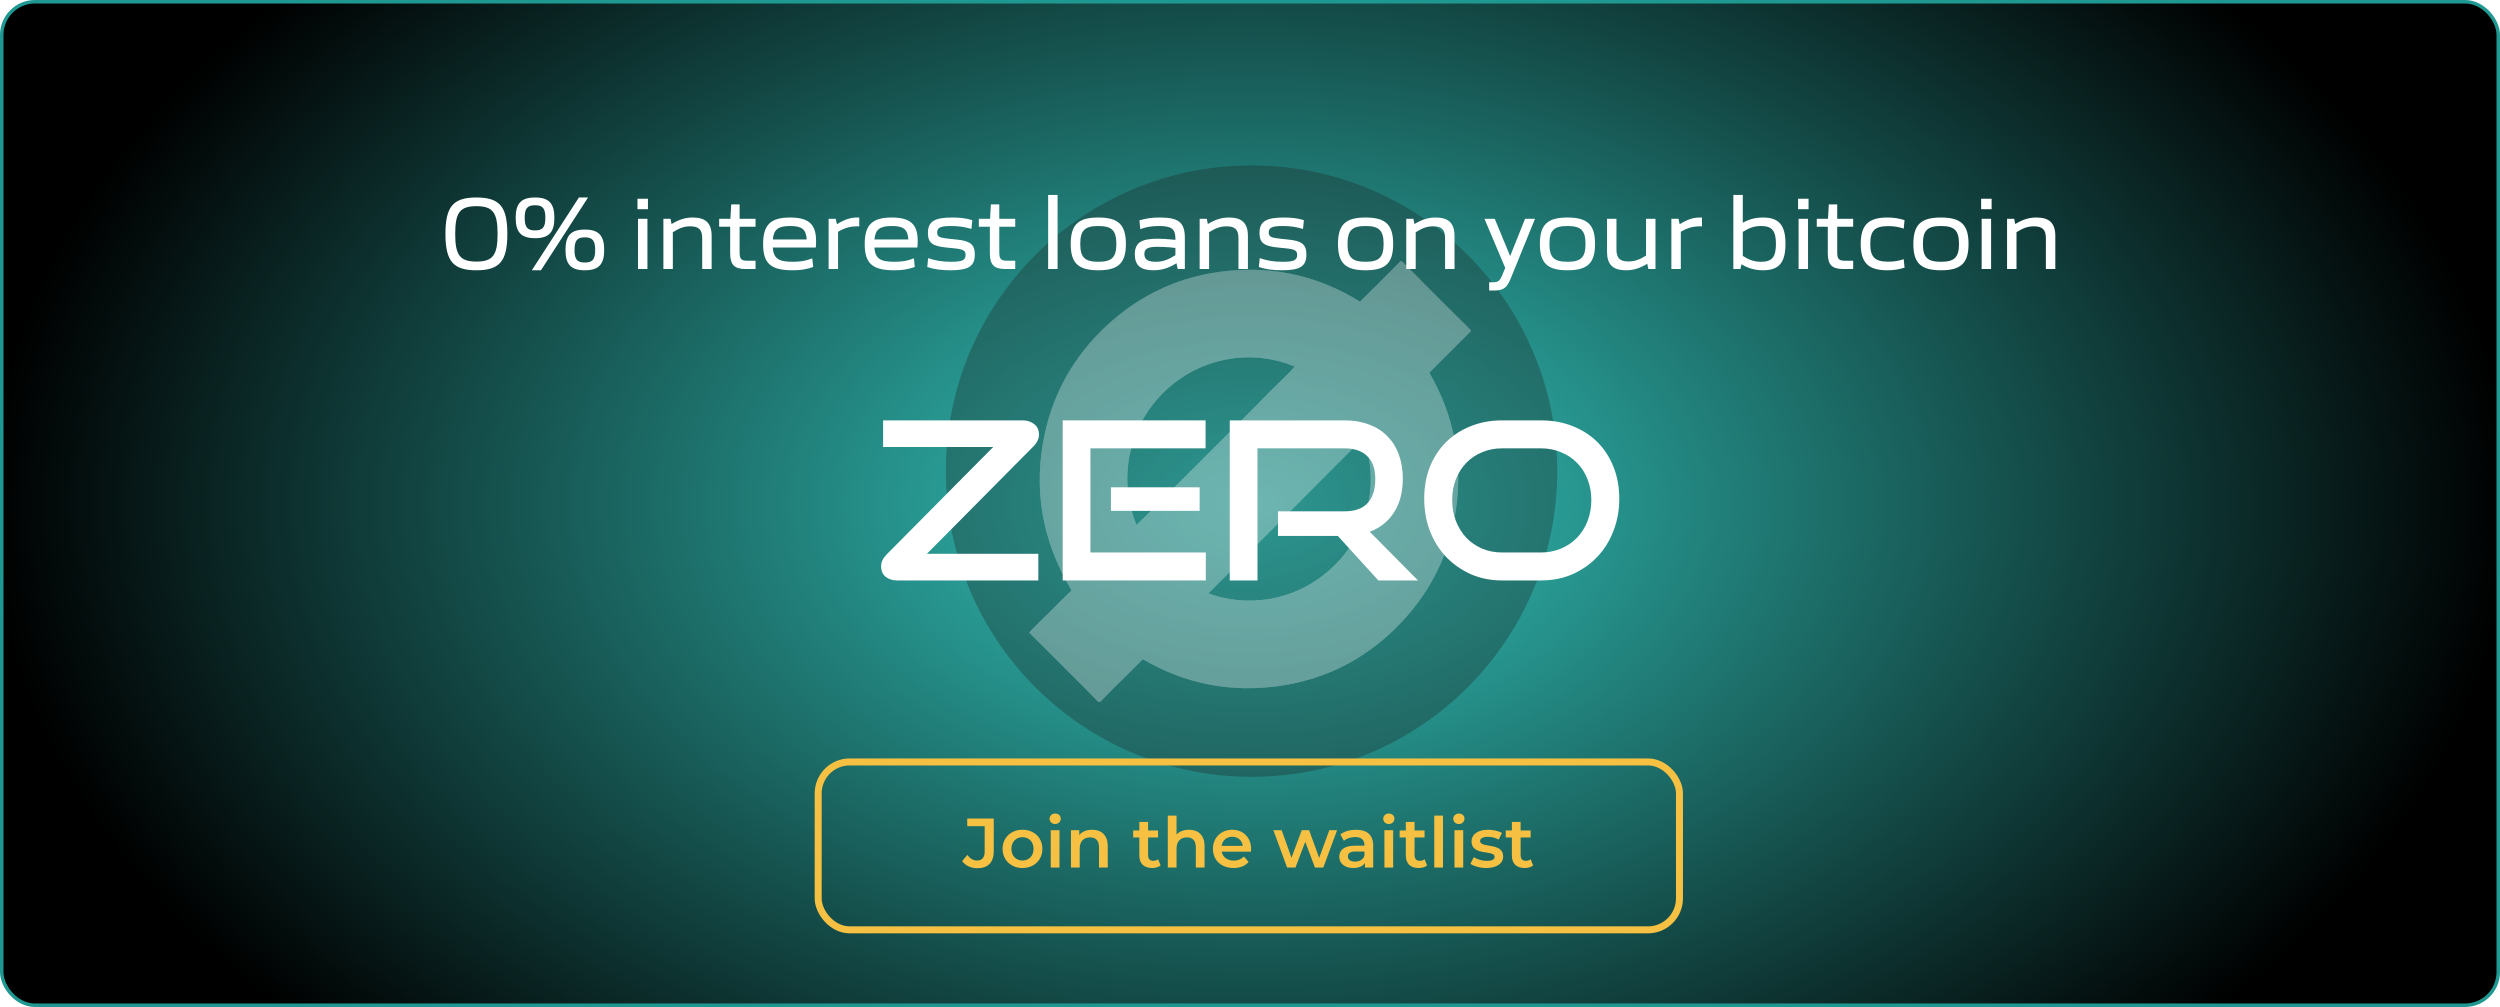 <svg width="715" height="288" viewBox="0 0 715 288" fill="none" xmlns="http://www.w3.org/2000/svg">
<rect x="0.5" y="0.5" width="714" height="287" rx="9.5" fill="url(#paint0_radial_378_4)" stroke="#1E9891"/>
<circle opacity="0.3" cx="357.943" cy="134.743" r="87.429" fill="#1D1D1D"/>
<g filter="url(#filter0_d_378_4)">
<path d="M256.534 162.005C255.316 162.005 254.246 161.669 253.322 160.997C252.441 160.284 252 159.255 252 157.912C252 156.737 252.546 155.603 253.637 154.512L284.05 123.848H252.567V116.229H292.613C293.788 116.229 294.838 116.585 295.761 117.299C296.685 117.971 297.147 118.978 297.147 120.321C297.147 121.497 296.601 122.63 295.509 123.722L265.097 154.386H296.958V162.005H256.534Z" fill="white"/>
<path d="M303.932 162.005V116.229H344.797V124.225H311.865V154.008H344.86V162.005H303.932ZM317.721 142.108V135.37H343.096V142.108H317.721Z" fill="white"/>
<path d="M394.212 162.005L382.626 149.286H365.499V142.234H384.578C387.474 142.234 389.657 141.457 391.126 139.904C392.595 138.309 393.33 136.021 393.33 133.041C393.33 130.06 392.553 127.856 391 126.429C389.489 124.96 387.348 124.225 384.578 124.225H359.643V162.005H351.71V116.229H384.578C387.18 116.229 389.51 116.627 391.567 117.425C393.624 118.181 395.366 119.293 396.793 120.762C398.22 122.189 399.312 123.931 400.067 125.988C400.823 128.045 401.201 130.354 401.201 132.915C401.201 136.735 400.361 139.946 398.682 142.548C397.045 145.109 394.736 146.956 391.756 148.089L405.545 162.005H394.212Z" fill="white"/>
<path d="M429.554 162.005C426.364 162.005 423.404 161.417 420.676 160.242C417.989 159.024 415.639 157.387 413.624 155.33C411.651 153.232 410.098 150.755 408.964 147.901C407.873 145.046 407.327 141.961 407.327 138.645C407.327 135.286 407.873 132.222 408.964 129.451C410.098 126.681 411.651 124.33 413.624 122.399C415.639 120.426 417.989 118.915 420.676 117.866C423.404 116.774 426.364 116.229 429.554 116.229H440.699C444.015 116.229 447.038 116.774 449.766 117.866C452.537 118.957 454.908 120.489 456.881 122.462C458.854 124.435 460.386 126.807 461.478 129.577C462.569 132.306 463.115 135.328 463.115 138.645C463.115 141.961 462.548 145.046 461.415 147.901C460.323 150.755 458.77 153.232 456.755 155.33C454.782 157.387 452.432 159.024 449.703 160.242C446.975 161.417 443.973 162.005 440.699 162.005H429.554ZM440.699 154.008C442.798 154.008 444.729 153.63 446.492 152.875C448.255 152.119 449.766 151.091 451.026 149.789C452.327 148.446 453.334 146.851 454.048 145.004C454.761 143.157 455.118 141.163 455.118 139.022C455.118 136.881 454.761 134.909 454.048 133.104C453.334 131.257 452.327 129.682 451.026 128.381C449.766 127.08 448.255 126.072 446.492 125.359C444.729 124.603 442.798 124.225 440.699 124.225H429.554C427.497 124.225 425.587 124.603 423.824 125.359C422.103 126.072 420.613 127.08 419.354 128.381C418.094 129.682 417.108 131.236 416.394 133.041C415.681 134.846 415.324 136.839 415.324 139.022C415.324 141.163 415.681 143.157 416.394 145.004C417.108 146.851 418.094 148.446 419.354 149.789C420.613 151.091 422.103 152.119 423.824 152.875C425.587 153.63 427.497 154.008 429.554 154.008H440.699Z" fill="white"/>
</g>
<g opacity="0.3">
<g filter="url(#filter1_f_378_4)">
<path d="M326.843 188.525C325.13 190.246 323.492 191.901 321.842 193.543C320.799 194.586 319.726 195.581 318.688 196.621C317.413 197.896 316.161 199.191 314.9 200.481C314.495 200.898 314.271 200.908 313.857 200.491C312.748 199.365 311.65 198.232 310.537 197.104C308.953 195.508 307.36 193.925 305.771 192.337L301.067 187.625C299.419 185.978 297.77 184.33 296.122 182.682C295.555 182.119 294.979 181.563 294.338 180.934C294.724 180.512 295.044 180.142 295.381 179.791C296 179.156 296.626 178.527 297.259 177.905C297.616 177.557 297.995 177.229 298.348 176.878C300.116 175.117 301.876 173.346 303.648 171.587C304.571 170.67 305.515 169.771 306.479 168.836C298.047 154.771 295.35 139.799 298.862 123.794C301.471 111.934 307.305 101.846 316.065 93.554C325.925 84.218 337.731 78.783 351.261 77.455C364.758 76.131 377.336 79.106 388.895 86.225C388.961 86.208 389.028 86.209 389.068 86.175C390.37 84.889 391.67 83.6 392.969 82.308C393.381 81.899 393.797 81.493 394.207 81.081C395.993 79.298 397.778 77.513 399.561 75.728C399.815 75.472 400.032 75.18 400.288 74.927C400.601 74.616 400.832 74.603 401.145 74.913C402.055 75.808 402.947 76.72 403.846 77.626C404.393 78.177 404.945 78.724 405.489 79.278C405.917 79.713 406.331 80.161 406.762 80.592C408.466 82.302 410.173 84.01 411.883 85.714C413.295 87.125 414.702 88.542 416.121 89.946C417.338 91.163 418.585 92.35 419.805 93.559C420.117 93.868 420.39 94.218 420.75 94.628L408.788 106.58C415.988 119.054 418.484 132.382 416.275 146.565C414.437 158.348 409.384 168.636 401.347 177.385C391.823 187.75 380.005 194.137 366.07 196.155C352.207 198.161 339.061 195.7 326.843 188.525ZM325.049 150.117C325.713 149.481 326.32 148.918 326.907 148.334C328.364 146.89 329.813 145.442 331.255 143.989C332.864 142.383 334.472 140.776 336.079 139.168L340.723 134.526L345.547 129.705L350.068 125.186L354.951 120.306C356.516 118.742 358.091 117.178 359.646 115.603C360.74 114.5 361.804 113.37 362.901 112.273C364.138 111.039 365.402 109.84 366.645 108.608C367.515 107.753 368.377 106.89 369.233 106.018C369.594 105.65 369.92 105.245 370.276 104.838C358.865 99.981 343.608 101.536 332.679 112.346C323.284 121.662 319.378 136.384 325.049 150.124V150.117ZM389.889 125.264L345.623 169.693C355.587 173.517 370.973 172.856 382.429 160.923C391.986 150.972 394.294 136.667 389.889 125.278V125.264Z" fill="white" fill-opacity="0.7"/>
</g>
<path d="M326.843 188.525C325.13 190.246 323.492 191.901 321.842 193.543C320.799 194.586 319.726 195.581 318.688 196.621C317.413 197.896 316.161 199.191 314.9 200.481C314.495 200.898 314.271 200.908 313.857 200.491C312.748 199.365 311.65 198.232 310.537 197.104C308.953 195.508 307.36 193.925 305.771 192.337L301.067 187.625C299.419 185.978 297.77 184.33 296.122 182.682C295.555 182.119 294.979 181.563 294.338 180.934C294.724 180.512 295.044 180.142 295.381 179.791C296 179.156 296.626 178.527 297.259 177.905C297.616 177.557 297.995 177.229 298.348 176.878C300.116 175.117 301.876 173.346 303.648 171.587C304.571 170.67 305.515 169.771 306.479 168.836C298.047 154.771 295.35 139.799 298.862 123.794C301.471 111.934 307.305 101.846 316.065 93.554C325.925 84.218 337.731 78.783 351.261 77.455C364.758 76.131 377.336 79.106 388.895 86.225C388.961 86.208 389.028 86.209 389.068 86.175C390.37 84.889 391.67 83.6 392.969 82.308C393.381 81.899 393.797 81.493 394.207 81.081C395.993 79.298 397.778 77.513 399.561 75.728C399.815 75.472 400.032 75.18 400.288 74.927C400.601 74.616 400.832 74.603 401.145 74.913C402.055 75.808 402.947 76.72 403.846 77.626C404.393 78.177 404.945 78.724 405.489 79.278C405.917 79.713 406.331 80.161 406.762 80.592C408.466 82.302 410.173 84.01 411.883 85.714C413.295 87.125 414.702 88.542 416.121 89.946C417.338 91.163 418.585 92.35 419.805 93.559C420.117 93.868 420.39 94.218 420.75 94.628L408.788 106.58C415.988 119.054 418.484 132.382 416.275 146.565C414.437 158.348 409.384 168.636 401.347 177.385C391.823 187.75 380.005 194.137 366.07 196.155C352.207 198.161 339.061 195.7 326.843 188.525ZM325.049 150.117C325.713 149.481 326.32 148.918 326.907 148.334C328.364 146.89 329.813 145.442 331.255 143.989C332.864 142.383 334.472 140.776 336.079 139.168L340.723 134.526L345.547 129.705L350.068 125.186L354.951 120.306C356.516 118.742 358.091 117.178 359.646 115.603C360.74 114.5 361.804 113.37 362.901 112.273C364.138 111.039 365.402 109.84 366.645 108.608C367.515 107.753 368.377 106.89 369.233 106.018C369.594 105.65 369.92 105.245 370.276 104.838C358.865 99.981 343.608 101.536 332.679 112.346C323.284 121.662 319.378 136.384 325.049 150.124V150.117ZM389.889 125.264L345.623 169.693C355.587 173.517 370.973 172.856 382.429 160.923C391.986 150.972 394.294 136.667 389.889 125.278V125.264Z" fill="white"/>
</g>
<g filter="url(#filter2_d_378_4)">
<path d="M136.248 73.3C142.908 73.3 145.098 70.69 145.098 62.89C145.098 55.09 142.908 52.48 136.248 52.48C129.588 52.48 127.398 55.09 127.398 62.89C127.398 70.69 129.588 73.3 136.248 73.3ZM136.248 70.81C131.538 70.81 130.188 68.98 130.188 62.89C130.188 56.8 131.538 54.97 136.248 54.97C140.958 54.97 142.308 56.8 142.308 62.89C142.308 68.98 140.958 70.81 136.248 70.81ZM153.032 64.12C156.992 64.12 158.552 62.44 158.552 58.3C158.552 54.16 156.992 52.48 153.032 52.48C149.072 52.48 147.482 54.16 147.482 58.3C147.482 62.44 149.072 64.12 153.032 64.12ZM152.102 73.3H154.712L168.182 52.48H165.572L152.102 73.3ZM153.032 61.9C150.812 61.9 150.062 60.97 150.062 58.3C150.062 55.6 150.812 54.7 153.032 54.7C155.222 54.7 155.972 55.6 155.972 58.3C155.972 60.97 155.222 61.9 153.032 61.9ZM167.252 73.3C171.212 73.3 172.802 71.62 172.802 67.51C172.802 63.34 171.212 61.66 167.252 61.66C163.292 61.66 161.732 63.34 161.732 67.51C161.732 71.62 163.292 73.3 167.252 73.3ZM167.252 71.08C165.062 71.08 164.312 70.18 164.312 67.51C164.312 64.81 165.062 63.88 167.252 63.88C169.472 63.88 170.222 64.81 170.222 67.51C170.222 70.18 169.472 71.08 167.252 71.08ZM182.316 55.84H185.316V52.84H182.316V55.84ZM182.466 72.94H185.166V58.57H182.466V72.94ZM189.731 72.94H192.431V62.41C194.351 61.21 195.671 60.73 197.441 60.73C199.841 60.73 200.831 61.69 200.831 64.12V72.94H203.531V63.49C203.531 59.86 201.851 58.21 198.161 58.21C196.061 58.21 194.351 58.72 192.071 60.07L191.771 58.57H189.731V72.94ZM213.269 72.94H216.089V70.57H213.839C212.009 70.57 211.529 70.12 211.529 68.17V60.85H216.089V58.57H211.529V54.46H209.129L208.889 58.57H205.679V60.85H208.829V68.41C208.829 71.77 210.059 72.94 213.269 72.94ZM226.708 73.3C228.958 73.3 230.488 73.06 232.558 72.37L232.318 69.88C230.458 70.6 228.958 70.87 226.738 70.87C222.688 70.87 221.248 69.97 221.008 66.79H233.308C233.368 66.22 233.398 65.47 233.398 64.9C233.398 60.13 231.298 58.21 225.958 58.21C220.378 58.21 218.248 60.31 218.248 65.8C218.248 71.44 220.528 73.3 226.708 73.3ZM221.038 64.48C221.278 61.6 222.598 60.64 225.988 60.64C229.318 60.64 230.518 61.54 230.728 64.48H221.038ZM236.987 72.94H239.687V62.29C241.547 61.18 243.167 60.73 245.147 60.73H245.747V58.21H245.117C243.257 58.21 241.577 58.75 239.357 60.13L239.027 58.57H236.987V72.94ZM255.77 73.3C258.02 73.3 259.55 73.06 261.62 72.37L261.38 69.88C259.52 70.6 258.02 70.87 255.8 70.87C251.75 70.87 250.31 69.97 250.07 66.79H262.37C262.43 66.22 262.46 65.47 262.46 64.9C262.46 60.13 260.36 58.21 255.02 58.21C249.44 58.21 247.31 60.31 247.31 65.8C247.31 71.44 249.59 73.3 255.77 73.3ZM250.1 64.48C250.34 61.6 251.66 60.64 255.05 60.64C258.38 60.64 259.58 61.54 259.79 64.48H250.1ZM271.804 73.3C277.054 73.3 278.794 72.13 278.794 68.8C278.794 65.86 277.444 64.9 273.604 64.51L271.534 64.3C268.684 64 268.024 63.7 268.024 62.53C268.024 61.06 269.014 60.64 272.044 60.64C274.354 60.64 275.884 60.91 277.834 61.48L278.074 58.96C276.214 58.39 274.414 58.21 272.374 58.21C267.214 58.21 265.384 59.35 265.384 62.65C265.384 65.44 266.674 66.4 270.634 66.79L272.704 67C275.524 67.27 276.154 67.66 276.154 68.89C276.154 70.45 275.164 70.87 272.014 70.87C269.224 70.87 267.484 70.51 265.444 69.82L265.204 72.37C267.124 73 269.134 73.3 271.804 73.3ZM287.537 72.94H290.357V70.57H288.107C286.277 70.57 285.797 70.12 285.797 68.17V60.85H290.357V58.57H285.797V54.46H283.397L283.157 58.57H279.947V60.85H283.097V68.41C283.097 71.77 284.327 72.94 287.537 72.94ZM299.771 72.94H302.471V51.76H299.771V72.94ZM314.116 73.3C319.876 73.3 322.006 71.23 322.006 65.77C322.006 60.28 319.876 58.21 314.116 58.21C308.356 58.21 306.226 60.28 306.226 65.77C306.226 71.23 308.356 73.3 314.116 73.3ZM314.116 70.87C310.246 70.87 308.956 69.61 308.956 65.77C308.956 61.9 310.246 60.64 314.116 60.64C317.986 60.64 319.276 61.9 319.276 65.77C319.276 69.61 317.986 70.87 314.116 70.87ZM329.868 73.3C332.148 73.3 334.158 72.73 336.468 71.29L336.828 72.94H338.868V64.06C338.868 59.62 337.128 58.21 331.698 58.21C329.478 58.21 327.828 58.45 325.878 59.02L326.118 61.54C327.768 60.94 329.268 60.64 331.458 60.64C335.088 60.64 336.168 61.48 336.168 64.24V64.6C334.008 64.36 332.298 64.27 331.008 64.27C326.328 64.27 324.558 65.47 324.558 68.74C324.558 71.86 326.178 73.3 329.868 73.3ZM330.528 70.87C328.308 70.87 327.288 70.21 327.288 68.65C327.288 67.21 328.158 66.58 331.038 66.58C332.028 66.58 333.858 66.64 336.168 66.91V68.98C334.068 70.3 332.568 70.87 330.528 70.87ZM343.101 72.94H345.801V62.41C347.721 61.21 349.041 60.73 350.811 60.73C353.211 60.73 354.201 61.69 354.201 64.12V72.94H356.901V63.49C356.901 59.86 355.221 58.21 351.531 58.21C349.431 58.21 347.721 58.72 345.441 60.07L345.141 58.57H343.101V72.94ZM366.638 73.3C371.888 73.3 373.628 72.13 373.628 68.8C373.628 65.86 372.278 64.9 368.438 64.51L366.368 64.3C363.518 64 362.858 63.7 362.858 62.53C362.858 61.06 363.848 60.64 366.878 60.64C369.188 60.64 370.718 60.91 372.668 61.48L372.908 58.96C371.048 58.39 369.248 58.21 367.208 58.21C362.048 58.21 360.218 59.35 360.218 62.65C360.218 65.44 361.508 66.4 365.468 66.79L367.538 67C370.358 67.27 370.988 67.66 370.988 68.89C370.988 70.45 369.998 70.87 366.848 70.87C364.058 70.87 362.318 70.51 360.278 69.82L360.038 72.37C361.958 73 363.968 73.3 366.638 73.3ZM390.552 73.3C396.312 73.3 398.442 71.23 398.442 65.77C398.442 60.28 396.312 58.21 390.552 58.21C384.792 58.21 382.662 60.28 382.662 65.77C382.662 71.23 384.792 73.3 390.552 73.3ZM390.552 70.87C386.682 70.87 385.392 69.61 385.392 65.77C385.392 61.9 386.682 60.64 390.552 60.64C394.422 60.64 395.712 61.9 395.712 65.77C395.712 69.61 394.422 70.87 390.552 70.87ZM402.192 72.94H404.892V62.41C406.812 61.21 408.132 60.73 409.902 60.73C412.302 60.73 413.292 61.69 413.292 64.12V72.94H415.992V63.49C415.992 59.86 414.312 58.21 410.622 58.21C408.522 58.21 406.812 58.72 404.532 60.07L404.232 58.57H402.192V72.94ZM425.905 79.09H427.135C429.955 79.09 430.945 78.4 432.055 75.67L439.015 58.57H436.165L431.905 69.25L427.495 58.57H424.555L430.495 72.61L429.685 74.59C428.965 76.33 428.515 76.72 427.045 76.72H425.905V79.09ZM448.296 73.3C454.056 73.3 456.186 71.23 456.186 65.77C456.186 60.28 454.056 58.21 448.296 58.21C442.536 58.21 440.406 60.28 440.406 65.77C440.406 71.23 442.536 73.3 448.296 73.3ZM448.296 70.87C444.426 70.87 443.136 69.61 443.136 65.77C443.136 61.9 444.426 60.64 448.296 60.64C452.166 60.64 453.456 61.9 453.456 65.77C453.456 69.61 452.166 70.87 448.296 70.87ZM465.007 73.3C467.137 73.3 468.847 72.79 471.127 71.44L471.427 72.94H473.467V58.57H470.767V69.1C468.847 70.3 467.497 70.78 465.727 70.78C463.297 70.78 462.307 69.82 462.307 67.39V58.57H459.607V68.02C459.607 71.65 461.287 73.3 465.007 73.3ZM478.013 72.94H480.713V62.29C482.573 61.18 484.193 60.73 486.173 60.73H486.773V58.21H486.143C484.283 58.21 482.603 58.75 480.383 60.13L480.053 58.57H478.013V72.94ZM504.197 73.3C508.787 73.3 510.647 71.14 510.647 65.74C510.647 60.37 508.787 58.21 504.197 58.21C502.127 58.21 500.357 58.66 498.437 59.71V51.76H495.737V72.94H497.777L498.047 71.59C500.117 72.79 501.977 73.3 504.197 73.3ZM503.657 70.87C501.797 70.87 500.327 70.39 498.437 69.19V62.32C500.327 61.12 501.797 60.64 503.657 60.64C506.807 60.64 507.917 61.99 507.917 65.77C507.917 69.52 506.807 70.87 503.657 70.87ZM514.249 55.84H517.249V52.84H514.249V55.84ZM514.399 72.94H517.099V58.57H514.399V72.94ZM527.185 72.94H530.005V70.57H527.755C525.925 70.57 525.445 70.12 525.445 68.17V60.85H530.005V58.57H525.445V54.46H523.045L522.805 58.57H519.595V60.85H522.745V68.41C522.745 71.77 523.975 72.94 527.185 72.94ZM539.784 73.3C541.584 73.3 543.084 73.06 544.704 72.55L544.464 70.12C543.084 70.6 541.704 70.84 540.054 70.84C536.184 70.84 534.894 69.52 534.894 65.74C534.894 61.96 536.184 60.67 540.054 60.67C541.704 60.67 543.084 60.91 544.464 61.39L544.704 58.96C543.084 58.45 541.584 58.21 539.784 58.21C534.354 58.21 532.164 60.37 532.164 65.77C532.164 71.17 534.354 73.3 539.784 73.3ZM555.112 73.3C560.872 73.3 563.002 71.23 563.002 65.77C563.002 60.28 560.872 58.21 555.112 58.21C549.352 58.21 547.222 60.28 547.222 65.77C547.222 71.23 549.352 73.3 555.112 73.3ZM555.112 70.87C551.242 70.87 549.952 69.61 549.952 65.77C549.952 61.9 551.242 60.64 555.112 60.64C558.982 60.64 560.272 61.9 560.272 65.77C560.272 69.61 558.982 70.87 555.112 70.87ZM566.603 55.84H569.603V52.84H566.603V55.84ZM566.753 72.94H569.453V58.57H566.753V72.94ZM574.019 72.94H576.719V62.41C578.639 61.21 579.959 60.73 581.729 60.73C584.129 60.73 585.119 61.69 585.119 64.12V72.94H587.819V63.49C587.819 59.86 586.139 58.21 582.449 58.21C580.349 58.21 578.639 58.72 576.359 60.07L576.059 58.57H574.019V72.94Z" fill="white"/>
</g>
<g filter="url(#filter3_d_378_4)">
<path d="M279.495 244.31C282.575 244.31 284.215 242.69 284.215 239.39V230.11H276.635V232.29H281.615V239.53C281.615 241.25 280.875 242.11 279.435 242.11C278.335 242.11 277.415 241.55 276.655 240.51L275.175 242.29C276.135 243.59 277.735 244.31 279.495 244.31ZM292.422 244.25C295.742 244.25 298.122 241.97 298.122 238.77C298.122 235.57 295.742 233.31 292.422 233.31C289.142 233.31 286.742 235.57 286.742 238.77C286.742 241.97 289.142 244.25 292.422 244.25ZM292.422 242.11C290.622 242.11 289.262 240.81 289.262 238.77C289.262 236.73 290.622 235.43 292.422 235.43C294.242 235.43 295.602 236.73 295.602 238.77C295.602 240.81 294.242 242.11 292.422 242.11ZM301.772 231.67C302.712 231.67 303.372 230.99 303.372 230.11C303.372 229.29 302.692 228.67 301.772 228.67C300.852 228.67 300.172 229.33 300.172 230.17C300.172 231.01 300.852 231.67 301.772 231.67ZM300.512 244.11H303.012V233.43H300.512V244.11ZM312.354 233.31C310.794 233.31 309.494 233.83 308.674 234.81V233.43H306.294V244.11H308.794V238.71C308.794 236.57 309.994 235.49 311.774 235.49C313.374 235.49 314.314 236.41 314.314 238.31V244.11H316.814V237.99C316.814 234.77 314.914 233.31 312.354 233.31ZM331.232 241.75C330.852 242.05 330.352 242.19 329.832 242.19C328.872 242.19 328.352 241.63 328.352 240.59V235.51H331.212V233.51H328.352V231.07H325.852V233.51H324.092V235.51H325.852V240.65C325.852 243.01 327.192 244.25 329.532 244.25C330.432 244.25 331.332 244.01 331.932 243.53L331.232 241.75ZM340.049 233.31C338.569 233.31 337.309 233.79 336.489 234.67V229.27H333.989V244.11H336.489V238.71C336.489 236.57 337.689 235.49 339.469 235.49C341.069 235.49 342.009 236.41 342.009 238.31V244.11H344.509V237.99C344.509 234.77 342.609 233.31 340.049 233.31ZM357.818 238.83C357.818 235.49 355.538 233.31 352.418 233.31C349.238 233.31 346.898 235.59 346.898 238.77C346.898 241.95 349.218 244.25 352.798 244.25C354.638 244.25 356.138 243.65 357.098 242.51L355.758 240.97C354.998 241.75 354.058 242.13 352.858 242.13C350.998 242.13 349.698 241.13 349.398 239.57H357.778C357.798 239.33 357.818 239.03 357.818 238.83ZM352.418 235.31C354.058 235.31 355.238 236.37 355.438 237.91H349.378C349.618 236.35 350.798 235.31 352.418 235.31ZM380.187 233.43L377.287 241.35L374.407 233.43H372.307L369.367 241.31L366.547 233.43H364.187L368.107 244.11H370.507L373.307 236.75L376.067 244.11H378.467L382.407 233.43H380.187ZM387.874 233.31C386.154 233.31 384.494 233.75 383.354 234.63L384.334 236.45C385.134 235.79 386.374 235.39 387.574 235.39C389.354 235.39 390.234 236.25 390.234 237.71V237.87H387.474C384.234 237.87 383.034 239.27 383.034 241.05C383.034 242.91 384.574 244.25 387.014 244.25C388.614 244.25 389.774 243.73 390.374 242.81V244.11H392.734V237.85C392.734 234.77 390.954 233.31 387.874 233.31ZM387.534 242.43C386.254 242.43 385.494 241.85 385.494 240.95C385.494 240.17 385.954 239.53 387.654 239.53H390.234V240.77C389.814 241.87 388.754 242.43 387.534 242.43ZM397.202 231.67C398.142 231.67 398.802 230.99 398.802 230.11C398.802 229.29 398.122 228.67 397.202 228.67C396.282 228.67 395.602 229.33 395.602 230.17C395.602 231.01 396.282 231.67 397.202 231.67ZM395.942 244.11H398.442V233.43H395.942V244.11ZM407.443 241.75C407.063 242.05 406.563 242.19 406.043 242.19C405.083 242.19 404.563 241.63 404.563 240.59V235.51H407.423V233.51H404.563V231.07H402.063V233.51H400.303V235.51H402.063V240.65C402.063 243.01 403.403 244.25 405.743 244.25C406.643 244.25 407.543 244.01 408.143 243.53L407.443 241.75ZM410.2 244.11H412.7V229.27H410.2V244.11ZM417.241 231.67C418.181 231.67 418.841 230.99 418.841 230.11C418.841 229.29 418.161 228.67 417.241 228.67C416.321 228.67 415.641 229.33 415.641 230.17C415.641 231.01 416.321 231.67 417.241 231.67ZM415.981 244.11H418.481V233.43H415.981V244.11ZM425.062 244.25C428.062 244.25 429.902 242.95 429.902 240.95C429.902 236.77 423.302 238.69 423.302 236.53C423.302 235.83 424.022 235.33 425.542 235.33C426.562 235.33 427.582 235.53 428.602 236.13L429.562 234.23C428.602 233.65 426.982 233.31 425.562 233.31C422.682 233.31 420.862 234.63 420.862 236.65C420.862 240.91 427.462 238.99 427.462 241.03C427.462 241.77 426.802 242.21 425.222 242.21C423.882 242.21 422.442 241.77 421.502 241.15L420.542 243.05C421.502 243.73 423.282 244.25 425.062 244.25ZM437.775 241.75C437.395 242.05 436.895 242.19 436.375 242.19C435.415 242.19 434.895 241.63 434.895 240.59V235.51H437.755V233.51H434.895V231.07H432.395V233.51H430.635V235.51H432.395V240.65C432.395 243.01 433.735 244.25 436.075 244.25C436.975 244.25 437.875 244.01 438.475 243.53L437.775 241.75Z" fill="#F6C143"/>
<rect x="234" y="213.914" width="246.327" height="48.023" rx="9" stroke="#F6C143" stroke-width="2"/>
</g>
<defs>
<filter id="filter0_d_378_4" x="242" y="110.229" width="231.115" height="65.776" filterUnits="userSpaceOnUse" color-interpolation-filters="sRGB">
<feFlood flood-opacity="0" result="BackgroundImageFix"/>
<feColorMatrix in="SourceAlpha" type="matrix" values="0 0 0 0 0 0 0 0 0 0 0 0 0 0 0 0 0 0 127 0" result="hardAlpha"/>
<feOffset dy="4"/>
<feGaussianBlur stdDeviation="5"/>
<feComposite in2="hardAlpha" operator="out"/>
<feColorMatrix type="matrix" values="0 0 0 0 0 0 0 0 0 0 0 0 0 0 0 0 0 0 0.15 0"/>
<feBlend mode="normal" in2="BackgroundImageFix" result="effect1_dropShadow_378_4"/>
<feBlend mode="normal" in="SourceGraphic" in2="effect1_dropShadow_378_4" result="shape"/>
</filter>
<filter id="filter1_f_378_4" x="249.338" y="29.687" width="216.412" height="216.112" filterUnits="userSpaceOnUse" color-interpolation-filters="sRGB">
<feFlood flood-opacity="0" result="BackgroundImageFix"/>
<feBlend mode="normal" in="SourceGraphic" in2="BackgroundImageFix" result="shape"/>
<feGaussianBlur stdDeviation="22.5" result="effect1_foregroundBlur_378_4"/>
</filter>
<filter id="filter2_d_378_4" x="123.398" y="51.76" width="468.421" height="35.33" filterUnits="userSpaceOnUse" color-interpolation-filters="sRGB">
<feFlood flood-opacity="0" result="BackgroundImageFix"/>
<feColorMatrix in="SourceAlpha" type="matrix" values="0 0 0 0 0 0 0 0 0 0 0 0 0 0 0 0 0 0 127 0" result="hardAlpha"/>
<feOffset dy="4"/>
<feGaussianBlur stdDeviation="2"/>
<feComposite in2="hardAlpha" operator="out"/>
<feColorMatrix type="matrix" values="0 0 0 0 0 0 0 0 0 0 0 0 0 0 0 0 0 0 0.15 0"/>
<feBlend mode="normal" in2="BackgroundImageFix" result="effect1_dropShadow_378_4"/>
<feBlend mode="normal" in="SourceGraphic" in2="effect1_dropShadow_378_4" result="shape"/>
</filter>
<filter id="filter3_d_378_4" x="229" y="212.914" width="256.327" height="58.023" filterUnits="userSpaceOnUse" color-interpolation-filters="sRGB">
<feFlood flood-opacity="0" result="BackgroundImageFix"/>
<feColorMatrix in="SourceAlpha" type="matrix" values="0 0 0 0 0 0 0 0 0 0 0 0 0 0 0 0 0 0 127 0" result="hardAlpha"/>
<feOffset dy="4"/>
<feGaussianBlur stdDeviation="2"/>
<feComposite in2="hardAlpha" operator="out"/>
<feColorMatrix type="matrix" values="0 0 0 0 0 0 0 0 0 0 0 0 0 0 0 0 0 0 0.25 0"/>
<feBlend mode="normal" in2="BackgroundImageFix" result="effect1_dropShadow_378_4"/>
<feBlend mode="normal" in="SourceGraphic" in2="effect1_dropShadow_378_4" result="shape"/>
</filter>
<radialGradient id="paint0_radial_378_4" cx="0" cy="0" r="1" gradientUnits="userSpaceOnUse" gradientTransform="translate(357.5 144) rotate(90) scale(227.081 357.5)">
<stop stop-color="#35CBC2"/>
<stop offset="1"/>
</radialGradient>
</defs>
</svg>

